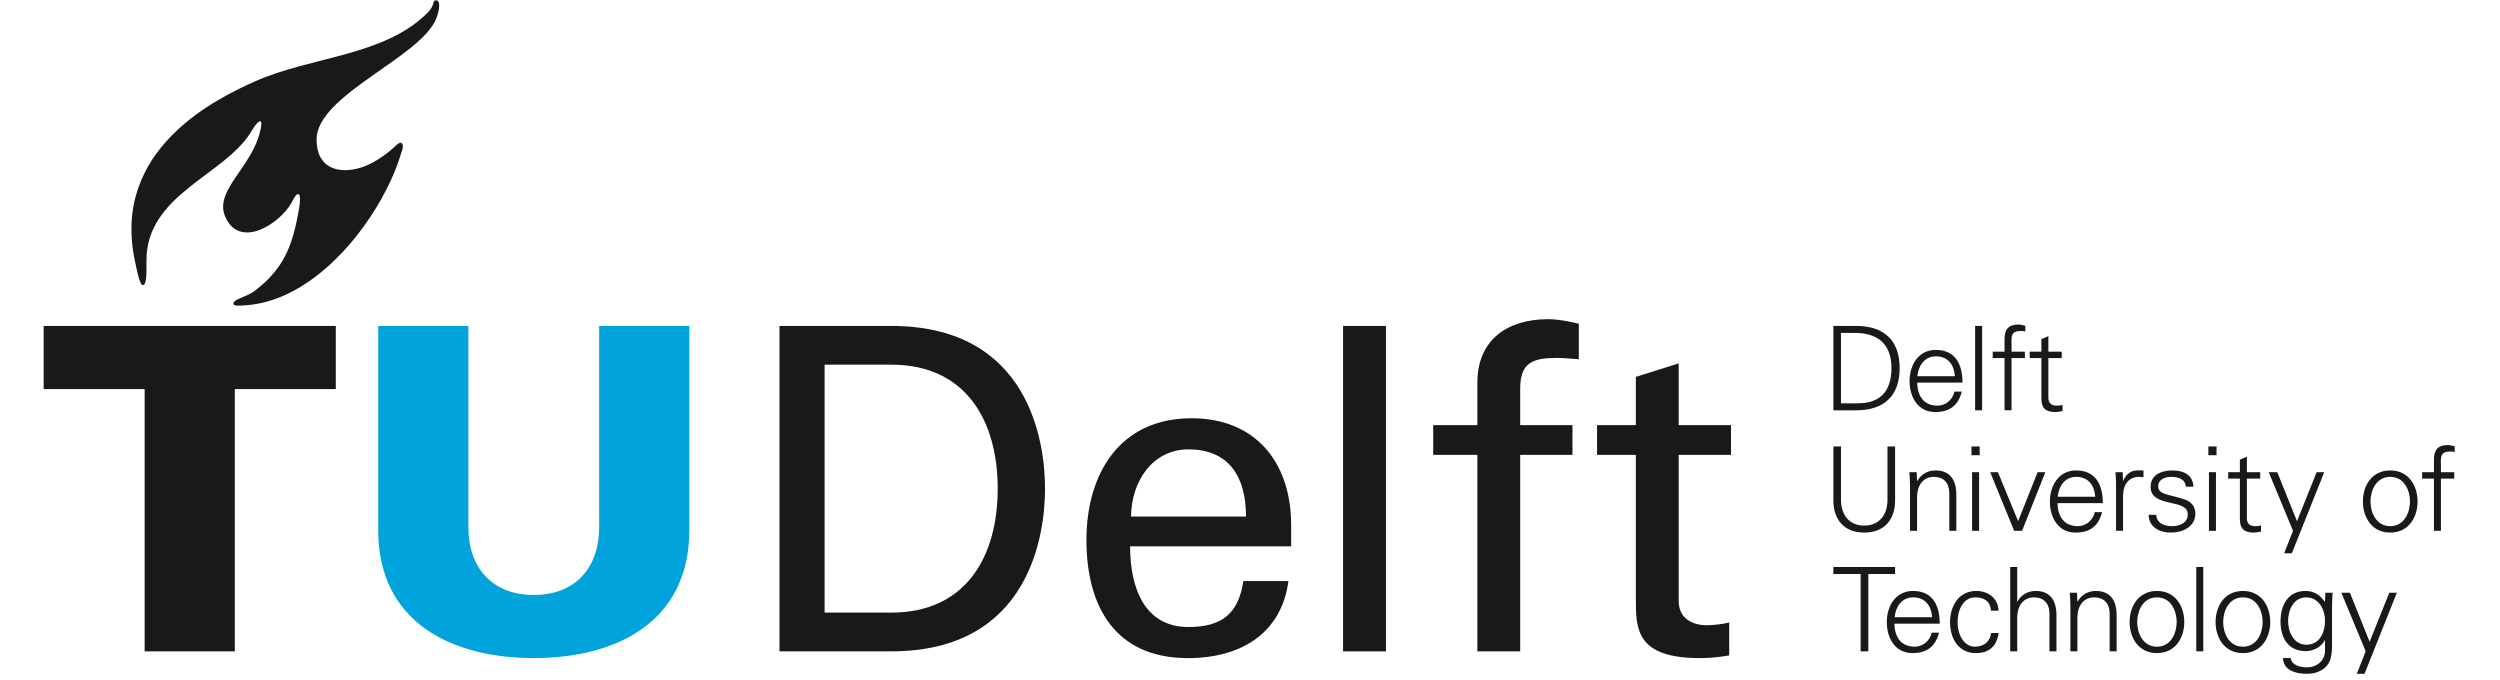 <?xml version="1.0" encoding="UTF-8" standalone="no"?>
<svg width="147px" height="40px" viewBox="0 0 147 40" version="1.1" xmlns="http://www.w3.org/2000/svg" xmlns:xlink="http://www.w3.org/1999/xlink" xmlns:sketch="http://www.bohemiancoding.com/sketch/ns">
    <!-- Generator: Sketch 3.1.1 (8761) - http://www.bohemiancoding.com/sketch -->
    <title>tudlogo</title>
    <desc>Created with Sketch.</desc>
    <defs></defs>
    <g id="Page-1" stroke="none" stroke-width="1" fill="none" fill-rule="evenodd" sketch:type="MSPage">
        <path d="M40.419,19.278 L40.419,31.272 C40.374,35.848 36.997,38.581 31.385,38.581 C25.774,38.581 22.397,35.848 22.352,31.271 L22.352,19.278 L27.427,19.278 L27.427,31.007 C27.427,33.53 28.943,35.097 31.385,35.097 C33.827,35.097 35.344,33.53 35.344,31.007 L35.344,19.278 L40.419,19.278" id="Fill-1" fill="#00A3DB" sketch:type="MSShapeGroup"></path>
        <path d="M63.995,31.751 C63.995,28.346 65.588,24.706 70.059,24.706 C73.604,24.706 75.807,27.07 75.807,30.876 L75.807,32.011 L66.336,32.011 L66.336,32.123 C66.336,35.21 67.626,36.98 69.876,36.98 C71.885,36.98 72.877,36.161 73.194,34.277 L75.608,34.277 C75.185,37.007 73.106,38.584 69.848,38.584 C64.756,38.584 63.995,34.303 63.995,31.751 L63.995,31.751 Z M66.393,30.373 L66.392,30.486 L73.379,30.486 L73.379,30.373 C73.379,27.753 72.135,26.311 69.876,26.311 C67.612,26.311 66.41,28.354 66.393,30.373 L66.393,30.373 Z" id="Fill-2" fill="#1A1918" sketch:type="MSShapeGroup"></path>
        <path d="M81.38,19.278 L81.38,38.187 L79.086,38.187 L79.086,19.278 L81.38,19.278" id="Fill-3" fill="#1A1918" sketch:type="MSShapeGroup"></path>
        <path d="M19.632,19.279 L19.632,22.766 L13.693,22.766 L13.693,38.186 L8.618,38.186 L8.618,22.766 L2.68,22.766 L2.68,19.279 L19.632,19.279" id="Fill-4" fill="#1A1918" sketch:type="MSShapeGroup"></path>
        <path d="M8.088,15.528 L8.054,15.368 C7.081,10.932 9.428,7.407 15.029,4.893 C16.226,4.357 17.583,4.01 18.895,3.675 C21.194,3.088 23.572,2.48 25.221,0.831 L25.588,0.22 C25.74,0.242 25.732,0.549 25.561,1.012 C25.19,2.006 23.785,2.989 22.296,4.029 C20.432,5.333 18.504,6.681 18.503,8.201 C18.501,8.93 18.725,9.465 19.168,9.791 C19.668,10.159 20.436,10.22 21.272,9.957 C21.854,9.775 22.562,9.349 23.167,8.818 C23.167,8.817 23.281,8.712 23.281,8.712 C23.354,8.643 23.506,8.498 23.55,8.509 C23.59,8.54 23.596,8.689 23.492,8.931 C22.466,12.496 18.743,17.563 14.412,17.84 C14.408,17.84 13.821,17.837 13.821,17.837 C13.816,17.785 14.076,17.677 14.306,17.581 L15.076,17.173 C16.822,15.815 17.331,14.442 17.706,12.227 C17.748,11.977 17.822,11.385 17.598,11.307 C17.389,11.234 17.265,11.459 17.078,11.799 C16.553,12.721 15.371,13.612 14.439,13.553 C13.938,13.521 13.567,13.222 13.335,12.663 C13.003,11.86 13.541,11.078 14.163,10.173 C14.649,9.467 15.2,8.665 15.413,7.722 L15.466,7.029 L15.306,7.017 C15.153,7.003 14.942,7.221 14.681,7.665 C14.119,8.617 13.125,9.361 12.071,10.149 C10.3,11.474 8.468,12.845 8.499,15.375 C8.503,15.829 8.508,16.589 8.393,16.654 C8.342,16.602 8.23,16.221 8.088,15.528" id="Fill-5" fill="#1A1918" sketch:type="MSShapeGroup"></path>
        <path d="M108.947,19.465 L108.137,19.465 L108.137,23.827 L109.254,23.827 C110.613,23.827 111.331,23.073 111.331,21.647 C111.331,20.942 111.137,20.396 110.755,20.025 C110.348,19.63 109.74,19.442 108.947,19.465 L108.947,19.465 Z M109.143,19.278 C110.741,19.278 111.586,20.098 111.586,21.647 C111.586,23.195 110.741,24.014 109.143,24.014 L107.916,24.014 L107.916,19.278 L109.143,19.278 L109.143,19.278 Z" id="Fill-6" fill="#1A1918" sketch:type="MSShapeGroup"></path>
        <path d="M112.63,22.11 L112.619,22.233 L115.07,22.233 L115.062,22.113 C115.005,21.315 114.544,20.84 113.829,20.84 C113.03,20.84 112.684,21.524 112.63,22.11 L112.63,22.11 Z M112.396,22.402 C112.396,21.576 112.842,20.687 113.822,20.687 C114.975,20.687 115.249,21.585 115.272,22.386 L112.614,22.386 L112.617,22.5 C112.633,23.417 113.122,23.965 113.925,23.965 C114.424,23.965 114.828,23.621 114.978,23.14 L115.16,23.14 C114.939,23.777 114.521,24.117 113.794,24.117 C112.762,24.117 112.396,23.193 112.396,22.402 L112.396,22.402 Z" id="Fill-7" fill="#1A1918" sketch:type="MSShapeGroup"></path>
        <path d="M116.437,19.277 L116.437,24.013 L116.25,24.013 L116.25,19.277 L116.437,19.277" id="Fill-8" fill="#1A1918" sketch:type="MSShapeGroup"></path>
        <path d="M117.867,20.79 L117.98,20.79 L117.98,19.941 C117.98,19.404 118.181,19.195 118.698,19.195 L118.954,19.241 C118.954,19.241 118.959,19.301 118.965,19.361 C118.9,19.354 118.835,19.348 118.835,19.348 L118.309,19.513 C118.155,19.673 118.153,19.915 118.166,20.241 L118.166,20.79 L118.95,20.79 L118.95,20.942 L118.166,20.942 L118.166,24.013 L117.98,24.013 L117.98,20.942 L117.285,20.942 L117.285,20.79 L117.867,20.79" id="Fill-9" fill="#1A1918" sketch:type="MSShapeGroup"></path>
        <path d="M120.333,19.935 L120.333,20.79 L121.116,20.79 L121.116,20.942 L120.333,20.942 L120.333,23.364 C120.333,23.361 120.482,23.806 120.482,23.806 L120.919,23.964 C120.919,23.964 121.049,23.949 121.164,23.935 L121.164,24.07 C121.061,24.085 120.858,24.116 120.858,24.116 C120.59,24.116 120.407,24.062 120.297,23.952 C120.143,23.797 120.145,23.532 120.146,23.275 L120.146,20.942 L119.459,20.942 L119.459,20.79 L120.146,20.79 L120.146,20.016 C120.198,19.993 120.244,19.973 120.333,19.935" id="Fill-10" fill="#1A1918" sketch:type="MSShapeGroup"></path>
        <path d="M111.318,26.365 L111.318,29.467 C111.304,30.554 110.668,31.203 109.617,31.203 C108.566,31.203 107.931,30.554 107.916,29.466 L107.916,26.365 L108.137,26.365 L108.137,29.46 C108.174,30.422 108.741,31.017 109.617,31.017 C110.493,31.017 111.061,30.422 111.097,29.465 L111.097,26.365 L111.318,26.365" id="Fill-11" fill="#1A1918" sketch:type="MSShapeGroup"></path>
        <path d="M112.834,28.342 C113.044,27.97 113.383,27.774 113.815,27.774 C114.727,27.774 114.918,28.471 114.918,29.056 L114.918,31.1 L114.731,31.1 L114.731,28.987 C114.731,28.332 114.34,27.926 113.711,27.926 C112.95,27.926 112.61,28.579 112.61,29.227 L112.61,31.1 L112.423,31.1 L112.423,28.54 C112.423,28.54 112.396,27.886 112.396,27.877 L112.593,27.877 C112.599,28.011 112.626,28.672 112.626,28.672 L112.834,28.342" id="Fill-12" fill="#1A1918" sketch:type="MSShapeGroup"></path>
        <path d="M116.292,26.365 L116.292,26.654 L116.036,26.654 L116.036,26.365 L116.292,26.365" id="Fill-13" fill="#1A1918" sketch:type="MSShapeGroup"></path>
        <path d="M116.258,27.877 L116.258,31.1 L116.071,31.1 L116.071,27.877 L116.258,27.877" id="Fill-14" fill="#1A1918" sketch:type="MSShapeGroup"></path>
        <path d="M120.1,27.877 C119.991,28.153 118.874,30.969 118.822,31.1 L118.507,31.1 C118.455,30.971 117.305,28.155 117.191,27.877 L117.401,27.877 C117.456,28.01 118.667,30.943 118.667,30.943 C118.667,30.943 119.835,28.013 119.89,27.877 L120.1,27.877" id="Fill-15" fill="#1A1918" sketch:type="MSShapeGroup"></path>
        <path d="M120.882,29.196 L120.871,29.319 L123.322,29.319 L123.313,29.198 C123.256,28.401 122.795,27.926 122.08,27.926 C121.332,27.926 120.939,28.564 120.882,29.196 L120.882,29.196 Z M120.646,29.488 C120.646,28.663 121.093,27.774 122.072,27.774 C123.226,27.774 123.5,28.671 123.522,29.472 L120.866,29.472 L120.868,29.586 C120.884,30.503 121.374,31.051 122.177,31.051 C122.675,31.051 123.079,30.707 123.229,30.226 L123.412,30.226 C123.191,30.863 122.772,31.203 122.046,31.203 C121.013,31.203 120.646,30.279 120.646,29.488 L120.646,29.488 Z" id="Fill-16" fill="#1A1918" sketch:type="MSShapeGroup"></path>
        <path d="M125.63,27.774 C125.631,27.774 125.824,27.777 125.925,27.778 L125.925,27.939 C125.884,27.935 125.783,27.926 125.783,27.926 C125.134,27.926 124.738,28.378 124.722,29.135 L124.722,31.1 L124.536,31.1 L124.536,28.54 L124.513,27.938 C124.513,27.938 124.511,27.905 124.509,27.877 L124.706,27.877 C124.711,28.011 124.722,28.277 124.722,28.277 L124.955,28.31 C125.064,28.001 125.335,27.785 125.63,27.774 L125.63,27.774 Z" id="Fill-17" fill="#1A1918" sketch:type="MSShapeGroup"></path>
        <path d="M128.754,30.25 C128.754,29.7 128.212,29.581 127.688,29.465 L127.574,29.439 C127.005,29.303 126.569,29.155 126.569,28.623 C126.569,27.835 127.451,27.774 127.721,27.774 C128.378,27.774 128.708,28.036 128.806,28.503 L128.586,28.503 C128.493,28.149 128.193,27.926 127.68,27.926 C127.139,27.926 126.79,28.188 126.79,28.595 C126.79,29.04 127.18,29.139 127.72,29.275 L128.466,29.492 C128.78,29.6 128.975,29.868 128.975,30.189 C128.975,30.89 128.304,31.203 127.638,31.203 C127.134,31.203 126.568,30.974 126.482,30.384 L126.729,30.384 C126.816,30.799 127.146,31.051 127.741,31.051 C128.246,31.051 128.754,30.803 128.754,30.25" id="Fill-18" fill="#1A1918" sketch:type="MSShapeGroup"></path>
        <path d="M130.22,26.365 L130.22,26.654 L129.964,26.654 L129.964,26.365 L130.22,26.365" id="Fill-19" fill="#1A1918" sketch:type="MSShapeGroup"></path>
        <path d="M130.185,27.877 L130.185,31.1 L129.999,31.1 L129.999,27.877 L130.185,27.877" id="Fill-20" fill="#1A1918" sketch:type="MSShapeGroup"></path>
        <path d="M132.004,27.022 L132.004,27.877 L132.788,27.877 L132.788,28.029 L132.004,28.029 L132.004,30.451 C132.004,30.448 132.153,30.893 132.153,30.893 L132.59,31.051 C132.59,31.051 132.721,31.036 132.835,31.022 L132.835,31.157 C132.732,31.173 132.529,31.203 132.529,31.203 C132.262,31.203 132.078,31.149 131.968,31.039 C131.814,30.884 131.816,30.619 131.817,30.362 L131.817,28.029 L131.13,28.029 L131.13,27.877 L131.817,27.877 L131.817,27.102 C131.869,27.08 131.916,27.06 132.004,27.022" id="Fill-21" fill="#1A1918" sketch:type="MSShapeGroup"></path>
        <path d="M136.498,27.877 C136.384,28.163 134.738,32.285 134.685,32.419 L134.474,32.419 C134.57,32.178 134.935,31.254 134.935,31.254 C134.935,31.181 133.848,28.548 133.57,27.877 L133.827,27.877 C133.881,28.012 135.064,30.953 135.064,30.953 C135.064,30.953 136.241,28.012 136.295,27.877 L136.498,27.877" id="Fill-22" fill="#1A1918" sketch:type="MSShapeGroup"></path>
        <path d="M139.272,29.488 C139.272,30.241 139.67,31.051 140.546,31.051 C141.421,31.051 141.819,30.241 141.819,29.488 C141.819,28.736 141.421,27.926 140.546,27.926 C139.67,27.926 139.272,28.736 139.272,29.488 L139.272,29.488 Z M139.051,29.488 C139.051,28.635 139.514,27.774 140.546,27.774 C141.578,27.774 142.041,28.635 142.041,29.488 C142.041,30.342 141.578,31.203 140.546,31.203 C139.514,31.203 139.051,30.342 139.051,29.488 L139.051,29.488 Z" id="Fill-23" fill="#1A1918" sketch:type="MSShapeGroup"></path>
        <path d="M143.115,27.877 L143.228,27.877 L143.228,27.028 C143.228,26.491 143.429,26.282 143.946,26.282 L144.203,26.328 L144.213,26.448 C144.149,26.441 144.084,26.435 144.084,26.435 L143.557,26.601 C143.404,26.76 143.401,27.003 143.415,27.328 L143.415,27.877 L144.198,27.877 L144.198,28.029 L143.415,28.029 L143.415,31.1 L143.228,31.1 L143.228,28.029 L142.534,28.029 L142.534,27.877 L143.115,27.877" id="Fill-24" fill="#1A1918" sketch:type="MSShapeGroup"></path>
        <path d="M111.318,33.451 L111.318,33.638 L109.745,33.638 L109.745,38.186 L109.518,38.186 L109.518,33.638 L107.916,33.638 L107.916,33.451 L111.318,33.451" id="Fill-25" fill="#1A1918" sketch:type="MSShapeGroup"></path>
        <path d="M111.292,36.283 L111.281,36.406 L113.732,36.406 L113.723,36.285 C113.666,35.488 113.205,35.013 112.491,35.013 C111.691,35.013 111.345,35.697 111.292,36.283 L111.292,36.283 Z M111.057,36.575 C111.057,35.749 111.503,34.86 112.484,34.86 C113.636,34.86 113.91,35.758 113.933,36.559 L111.275,36.559 L111.278,36.673 C111.295,37.59 111.784,38.138 112.586,38.138 C113.085,38.138 113.489,37.793 113.64,37.313 L113.822,37.313 C113.601,37.95 113.183,38.29 112.456,38.29 C111.423,38.29 111.057,37.366 111.057,36.575 L111.057,36.575 Z" id="Fill-26" fill="#1A1918" sketch:type="MSShapeGroup"></path>
        <path d="M114.774,36.575 C114.774,35.749 115.22,34.86 116.2,34.86 C116.839,34.86 117.261,35.245 117.351,35.796 L117.137,35.796 C117.054,35.307 116.722,35.013 116.131,35.013 C115.473,35.013 114.995,35.667 114.995,36.569 C114.995,37.478 115.473,38.138 116.131,38.138 C116.675,38.138 117.043,37.807 117.134,37.334 L117.347,37.334 C117.209,37.952 116.844,38.29 116.172,38.29 C115.14,38.29 114.774,37.366 114.774,36.575" id="Fill-27" fill="#1A1918" sketch:type="MSShapeGroup"></path>
        <path d="M118.499,33.451 L118.499,35.804 L118.724,35.429 C118.933,35.057 119.272,34.86 119.704,34.86 C120.616,34.86 120.807,35.558 120.807,36.143 L120.807,38.186 L120.62,38.186 L120.62,36.073 C120.62,35.419 120.23,35.013 119.601,35.013 C118.84,35.013 118.499,35.666 118.499,36.313 L118.499,38.186 L118.313,38.186 L118.313,33.451 L118.499,33.451" id="Fill-28" fill="#1A1918" sketch:type="MSShapeGroup"></path>
        <path d="M122.262,35.429 C122.472,35.057 122.811,34.86 123.242,34.86 C124.154,34.86 124.346,35.558 124.346,36.143 L124.346,38.186 L124.159,38.186 L124.159,36.073 C124.159,35.419 123.769,35.013 123.14,35.013 C122.378,35.013 122.037,35.666 122.037,36.313 L122.037,38.186 L121.851,38.186 L121.851,35.626 C121.851,35.626 121.823,34.967 121.823,34.964 L122.021,34.964 C122.026,35.098 122.053,35.761 122.053,35.761 L122.262,35.429" id="Fill-29" fill="#1A1918" sketch:type="MSShapeGroup"></path>
        <path d="M125.554,36.575 C125.554,37.328 125.953,38.138 126.828,38.138 C127.704,38.138 128.102,37.328 128.102,36.575 C128.102,35.823 127.704,35.013 126.828,35.013 C125.953,35.013 125.554,35.823 125.554,36.575 L125.554,36.575 Z M125.334,36.575 C125.334,35.722 125.796,34.86 126.828,34.86 C127.861,34.86 128.323,35.722 128.323,36.575 C128.323,37.428 127.861,38.29 126.828,38.29 C125.796,38.29 125.334,37.428 125.334,36.575 L125.334,36.575 Z" id="Fill-30" fill="#1A1918" sketch:type="MSShapeGroup"></path>
        <path d="M129.441,33.451 L129.441,38.186 L129.254,38.186 L129.254,33.451 L129.441,33.451" id="Fill-31" fill="#1A1918" sketch:type="MSShapeGroup"></path>
        <path d="M130.609,36.575 C130.609,37.328 131.008,38.138 131.884,38.138 C132.759,38.138 133.157,37.328 133.157,36.575 C133.157,35.823 132.759,35.013 131.884,35.013 C131.008,35.013 130.609,35.823 130.609,36.575 L130.609,36.575 Z M130.389,36.575 C130.389,35.722 130.852,34.86 131.884,34.86 C132.916,34.86 133.378,35.722 133.378,36.575 C133.378,37.428 132.916,38.29 131.884,38.29 C130.852,38.29 130.389,37.428 130.389,36.575 L130.389,36.575 Z" id="Fill-32" fill="#1A1918" sketch:type="MSShapeGroup"></path>
        <path d="M134.427,36.514 C134.427,37.263 134.836,38.021 135.618,38.021 C136.508,38.021 136.824,37.202 136.824,36.499 C136.824,35.76 136.406,35.013 135.605,35.013 C134.795,35.013 134.427,35.79 134.427,36.514 L134.427,36.514 Z M134.207,36.547 C134.207,36.152 134.305,34.86 135.563,34.86 C135.996,34.86 136.327,35.048 136.605,35.45 L136.798,35.729 L136.824,35.364 C136.824,35.364 136.834,35.099 136.84,34.964 L137.039,34.964 C137.036,35.027 137.011,35.626 137.011,35.626 L137.011,37.797 C137.011,38.489 136.982,39.061 136.347,39.358 C136.346,39.359 135.611,39.506 135.611,39.506 C135.336,39.506 134.504,39.432 134.397,38.804 L134.647,38.804 C134.755,39.137 135.1,39.353 135.667,39.353 C136.223,39.353 136.809,38.956 136.824,38.289 L136.824,37.64 L136.596,37.59 C136.427,37.934 136.008,38.174 135.578,38.174 C134.719,38.174 134.207,37.565 134.207,36.547 L134.207,36.547 Z" id="Fill-33" fill="#1A1918" sketch:type="MSShapeGroup"></path>
        <path d="M140.769,34.964 C140.655,35.249 139.009,39.372 138.956,39.506 L138.746,39.506 C138.842,39.265 139.207,38.341 139.207,38.341 C139.207,38.267 138.119,35.635 137.841,34.964 L138.098,34.964 C138.152,35.099 139.336,38.04 139.336,38.04 C139.336,38.04 140.512,35.099 140.566,34.964 L140.769,34.964" id="Fill-34" fill="#1A1918" sketch:type="MSShapeGroup"></path>
        <path d="M86.869,25.109 L86.981,25.109 L86.981,22.51 C86.981,20.238 88.495,18.881 91.031,18.881 C91.031,18.881 92.562,19.107 92.721,19.131 L92.721,21.003 C92.59,20.993 92.38,20.978 92.38,20.978 L91.562,20.934 C90.079,20.934 89.275,21.238 89.275,22.848 L89.275,25.109 L92.348,25.109 L92.348,26.636 L89.275,26.636 L89.275,38.186 L86.981,38.186 L86.981,26.636 L84.386,26.636 L84.386,25.109 L86.869,25.109" id="Fill-35" fill="#1A1918" sketch:type="MSShapeGroup"></path>
        <path d="M98.595,21.52 L98.595,25.109 L101.669,25.109 L101.669,26.636 L98.595,26.636 L98.595,35.359 C98.595,36.28 99.284,36.875 100.35,36.875 C100.35,36.875 101.339,36.757 101.564,36.73 L101.564,38.436 C101.396,38.451 99.954,38.583 99.954,38.583 C96.301,38.583 96.301,36.953 96.301,35.226 L96.301,26.636 L94.021,26.636 L94.021,25.11 L96.301,25.112 L96.301,22.244 C96.44,22.2 98.343,21.599 98.595,21.52" id="Fill-36" fill="#1A1918" sketch:type="MSShapeGroup"></path>
        <path d="M48.487,21.331 L48.375,21.331 L48.375,36.134 L52.407,36.134 C56.396,36.134 58.777,33.368 58.777,28.734 C58.777,24.098 56.396,21.331 52.407,21.331 L48.487,21.331 L48.487,21.331 Z M52.406,19.278 C60.691,19.278 61.336,26.516 61.336,28.734 C61.336,30.951 60.691,38.186 52.406,38.186 L45.945,38.186 L45.945,19.278 L52.406,19.278 L52.406,19.278 Z" id="Fill-37" fill="#1A1918" sketch:type="MSShapeGroup"></path>
        <path d="M31.385,34.984 C33.877,34.984 35.231,33.329 35.231,31.007 L35.231,19.165 L40.532,19.165 L40.532,31.272 C40.479,36.601 36.21,38.694 31.385,38.694 C26.56,38.694 22.292,36.601 22.239,31.272 L22.239,19.165 L27.54,19.165 L27.54,31.007 C27.54,33.329 28.893,34.984 31.385,34.984" id="Fill-38" fill="#00A3DB" sketch:type="MSShapeGroup"></path>
        <path d="M75.92,32.123 L75.92,30.876 C75.92,27.193 73.833,24.593 70.059,24.593 C65.845,24.593 63.882,27.855 63.882,31.751 C63.882,35.675 65.581,38.697 69.848,38.697 C73.03,38.697 75.362,37.187 75.76,34.165 L73.11,34.165 C72.817,36.099 71.837,36.868 69.876,36.868 C67.302,36.868 66.449,34.579 66.449,32.123 L75.92,32.123 L75.92,32.123 Z M66.505,30.373 C66.523,28.298 67.78,26.423 69.876,26.423 C72.313,26.423 73.266,28.094 73.266,30.373 L66.505,30.373 L66.505,30.373 Z" id="Fill-39" fill="#1A1918" sketch:type="MSShapeGroup"></path>
        <path d="M78.973,19.165 L81.493,19.165 L81.493,38.3 L78.973,38.3 L78.973,19.165 Z" id="Fill-40" fill="#1A1918" sketch:type="MSShapeGroup"></path>
        <path d="M8.505,38.299 L13.806,38.299 L13.806,22.878 L19.745,22.878 L19.745,19.166 L2.567,19.166 L2.567,22.878 L8.505,22.878 L8.505,38.299" id="Fill-41" fill="#1A1918" sketch:type="MSShapeGroup"></path>
        <path d="M21.239,9.849 C19.946,10.255 18.612,9.93 18.616,8.201 C18.618,5.565 24.808,3.355 25.667,1.051 C25.879,0.477 25.892,0.004 25.618,0.019 C25.421,0.031 25.575,0.317 25.141,0.751 C22.577,3.317 18.28,3.313 14.983,4.79 C12.821,5.76 6.485,8.742 7.944,15.392 C8.013,15.707 8.202,16.766 8.395,16.766 C8.62,16.766 8.618,16.137 8.612,15.373 C8.563,11.414 13.252,10.309 14.778,7.722 C14.96,7.413 15.276,6.979 15.351,7.18 C15.387,7.278 15.364,7.421 15.302,7.697 C14.825,9.823 12.601,11.187 13.231,12.707 C14.047,14.679 16.405,13.208 17.129,11.941 C17.323,11.591 17.431,11.369 17.561,11.414 C17.659,11.448 17.655,11.848 17.594,12.208 C17.208,14.497 16.681,15.782 15.006,17.083 C14.471,17.5 13.629,17.587 13.739,17.908 C13.767,17.991 14.13,17.982 14.42,17.953 C18.879,17.667 22.608,12.41 23.596,8.975 C23.7,8.734 23.731,8.506 23.622,8.421 C23.487,8.318 23.292,8.556 23.092,8.733 C22.583,9.18 21.883,9.647 21.239,9.849" id="Fill-42" fill="#1A1918" sketch:type="MSShapeGroup"></path>
        <path d="M109.254,23.714 C110.648,23.714 111.218,22.897 111.218,21.647 C111.218,20.183 110.359,19.537 108.951,19.578 L108.25,19.578 L108.25,23.714 L109.254,23.714 L109.254,23.714 Z M109.143,19.165 C110.772,19.165 111.699,20.004 111.699,21.647 C111.699,23.289 110.772,24.126 109.143,24.126 L107.803,24.126 L107.803,19.165 L109.143,19.165 L109.143,19.165 Z" id="Fill-43" fill="#1A1918" sketch:type="MSShapeGroup"></path>
        <path d="M114.949,22.121 C114.901,21.454 114.543,20.953 113.829,20.953 C113.155,20.953 112.798,21.516 112.743,22.121 L114.949,22.121 L114.949,22.121 Z M112.73,22.498 C112.743,23.233 113.08,23.852 113.925,23.852 C114.413,23.852 114.818,23.502 114.921,23.027 L115.354,23.027 C115.141,23.852 114.626,24.229 113.794,24.229 C112.764,24.229 112.283,23.343 112.283,22.402 C112.283,21.468 112.798,20.575 113.822,20.575 C114.976,20.575 115.395,21.42 115.395,22.498 L112.73,22.498 L112.73,22.498 Z" id="Fill-44" fill="#1A1918" sketch:type="MSShapeGroup"></path>
        <path d="M116.137,19.165 L116.549,19.165 L116.549,24.126 L116.137,24.126 L116.137,19.165 Z" id="Fill-45" fill="#1A1918" sketch:type="MSShapeGroup"></path>
        <path d="M117.867,24.125 L117.867,21.055 L117.172,21.055 L117.172,20.677 L117.867,20.677 L117.867,19.941 C117.867,19.35 118.106,19.082 118.698,19.082 C118.829,19.082 118.966,19.131 119.089,19.158 L119.089,19.487 C119.007,19.474 118.918,19.46 118.835,19.46 C118.272,19.46 118.259,19.743 118.279,20.236 L118.279,20.677 L119.063,20.677 L119.063,21.055 L118.279,21.055 L118.279,24.125 L117.867,24.125" id="Fill-46" fill="#1A1918" sketch:type="MSShapeGroup"></path>
        <path d="M120.033,21.055 L119.346,21.055 L119.346,20.677 L120.033,20.677 L120.033,19.941 L120.445,19.763 L120.445,20.677 L121.229,20.677 L121.229,21.055 L120.445,21.055 L120.445,23.364 C120.438,23.679 120.603,23.851 120.919,23.851 C121.043,23.851 121.167,23.844 121.277,23.81 L121.277,24.167 C121.146,24.202 120.995,24.228 120.858,24.228 C119.985,24.228 120.033,23.672 120.033,23.205 L120.033,21.055" id="Fill-47" fill="#1A1918" sketch:type="MSShapeGroup"></path>
        <path d="M108.25,26.252 L108.25,29.46 C108.285,30.361 108.8,30.904 109.617,30.904 C110.435,30.904 110.95,30.361 110.984,29.46 L110.984,26.252 L111.431,26.252 L111.431,29.467 C111.417,30.532 110.819,31.316 109.617,31.316 C108.414,31.316 107.817,30.532 107.803,29.467 L107.803,26.252 L108.25,26.252" id="Fill-48" fill="#1A1918" sketch:type="MSShapeGroup"></path>
        <path d="M112.723,31.213 L112.31,31.213 L112.31,28.54 C112.31,28.272 112.289,27.998 112.276,27.764 L112.701,27.764 L112.723,28.272 L112.736,28.286 C112.977,27.86 113.369,27.661 113.815,27.661 C114.941,27.661 115.031,28.657 115.031,29.056 L115.031,31.213 L114.618,31.213 L114.618,28.987 C114.618,28.389 114.275,28.039 113.711,28.039 C113.031,28.039 112.723,28.609 112.723,29.227 L112.723,31.213" id="Fill-49" fill="#1A1918" sketch:type="MSShapeGroup"></path>
        <path d="M115.958,27.764 L116.371,27.764 L116.371,31.213 L115.958,31.213 L115.958,27.764 Z M115.923,26.252 L116.405,26.252 L116.405,26.767 L115.923,26.767 L115.923,26.252 Z" id="Fill-50" fill="#1A1918" sketch:type="MSShapeGroup"></path>
        <path d="M117.477,27.764 L118.665,30.643 L119.813,27.764 L120.267,27.764 L118.898,31.213 L118.432,31.213 L117.023,27.764 L117.477,27.764" id="Fill-51" fill="#1A1918" sketch:type="MSShapeGroup"></path>
        <path d="M123.2,29.207 C123.152,28.54 122.794,28.039 122.08,28.039 C121.406,28.039 121.049,28.602 120.994,29.207 L123.2,29.207 L123.2,29.207 Z M120.981,29.584 C120.994,30.32 121.332,30.938 122.177,30.938 C122.664,30.938 123.07,30.588 123.172,30.113 L123.604,30.113 C123.393,30.938 122.877,31.316 122.046,31.316 C121.016,31.316 120.534,30.429 120.534,29.488 C120.534,28.554 121.049,27.661 122.072,27.661 C123.228,27.661 123.646,28.506 123.646,29.584 L120.981,29.584 L120.981,29.584 Z" id="Fill-52" fill="#1A1918" sketch:type="MSShapeGroup"></path>
        <path d="M124.835,31.213 L124.423,31.213 L124.423,28.54 C124.43,28.272 124.402,27.998 124.388,27.764 L124.814,27.764 L124.835,28.272 L124.849,28.272 C124.973,27.921 125.282,27.674 125.626,27.661 C125.763,27.654 125.9,27.661 126.038,27.667 L126.038,28.066 C125.955,28.059 125.866,28.039 125.783,28.039 C125.171,28.039 124.849,28.478 124.835,29.138 L124.835,31.213" id="Fill-53" fill="#1A1918" sketch:type="MSShapeGroup"></path>
        <path d="M127.721,27.661 C128.374,27.661 128.922,27.887 128.979,28.616 L128.532,28.616 C128.49,28.183 128.105,28.039 127.68,28.039 C127.294,28.039 126.903,28.189 126.903,28.595 C126.903,29.104 127.569,29.056 128.503,29.385 C128.861,29.509 129.088,29.818 129.088,30.189 C129.088,30.966 128.366,31.316 127.638,31.316 C127.04,31.316 126.353,31.034 126.339,30.271 L126.786,30.271 C126.82,30.787 127.274,30.938 127.741,30.938 C128.181,30.938 128.641,30.732 128.641,30.25 C128.641,29.756 128.099,29.674 127.549,29.55 C127.006,29.419 126.456,29.262 126.456,28.623 C126.456,27.908 127.115,27.661 127.721,27.661" id="Fill-54" fill="#1A1918" sketch:type="MSShapeGroup"></path>
        <path d="M129.886,27.764 L130.298,27.764 L130.298,31.213 L129.886,31.213 L129.886,27.764 Z M129.851,26.252 L130.333,26.252 L130.333,26.767 L129.851,26.767 L129.851,26.252 Z" id="Fill-55" fill="#1A1918" sketch:type="MSShapeGroup"></path>
        <path d="M131.705,28.142 L131.017,28.142 L131.017,27.764 L131.705,27.764 L131.705,27.028 L132.117,26.85 L132.117,27.764 L132.9,27.764 L132.9,28.142 L132.117,28.142 L132.117,30.451 C132.11,30.766 132.274,30.938 132.59,30.938 C132.715,30.938 132.839,30.931 132.948,30.897 L132.948,31.254 C132.817,31.289 132.667,31.316 132.529,31.316 C131.656,31.316 131.705,30.759 131.705,30.292 L131.705,28.142" id="Fill-56" fill="#1A1918" sketch:type="MSShapeGroup"></path>
        <path d="M133.903,27.764 L135.064,30.649 L136.218,27.764 L136.665,27.764 L134.761,32.532 L134.308,32.532 L134.83,31.213 L133.401,27.764 L133.903,27.764" id="Fill-57" fill="#1A1918" sketch:type="MSShapeGroup"></path>
        <path d="M140.546,28.039 C139.714,28.039 139.385,28.85 139.385,29.488 C139.385,30.127 139.714,30.938 140.546,30.938 C141.377,30.938 141.707,30.127 141.707,29.488 C141.707,28.85 141.377,28.039 140.546,28.039 L140.546,28.039 Z M142.153,29.488 C142.153,30.395 141.645,31.316 140.546,31.316 C139.446,31.316 138.938,30.395 138.938,29.488 C138.938,28.581 139.446,27.661 140.546,27.661 C141.645,27.661 142.153,28.581 142.153,29.488 L142.153,29.488 Z" id="Fill-58" fill="#1A1918" sketch:type="MSShapeGroup"></path>
        <path d="M143.115,31.213 L143.115,28.142 L142.421,28.142 L142.421,27.764 L143.115,27.764 L143.115,27.028 C143.115,26.437 143.355,26.169 143.946,26.169 C144.077,26.169 144.215,26.218 144.337,26.245 L144.337,26.575 C144.256,26.561 144.167,26.548 144.084,26.548 C143.521,26.548 143.507,26.83 143.527,27.323 L143.527,27.764 L144.311,27.764 L144.311,28.142 L143.527,28.142 L143.527,31.213 L143.115,31.213" id="Fill-59" fill="#1A1918" sketch:type="MSShapeGroup"></path>
        <path d="M109.405,33.751 L107.803,33.751 L107.803,33.338 L111.431,33.338 L111.431,33.751 L109.857,33.751 L109.857,38.299 L109.405,38.299 L109.405,33.751" id="Fill-60" fill="#1A1918" sketch:type="MSShapeGroup"></path>
        <path d="M113.61,36.293 C113.563,35.626 113.205,35.125 112.491,35.125 C111.817,35.125 111.459,35.689 111.404,36.293 L113.61,36.293 L113.61,36.293 Z M111.391,36.671 C111.404,37.407 111.742,38.025 112.586,38.025 C113.074,38.025 113.48,37.675 113.583,37.2 L114.015,37.2 C113.803,38.025 113.288,38.402 112.456,38.402 C111.426,38.402 110.944,37.516 110.944,36.575 C110.944,35.641 111.459,34.748 112.484,34.748 C113.637,34.748 114.057,35.593 114.057,36.671 L111.391,36.671 L111.391,36.671 Z" id="Fill-61" fill="#1A1918" sketch:type="MSShapeGroup"></path>
        <path d="M117.073,35.909 C117.038,35.379 116.702,35.125 116.131,35.125 C115.499,35.125 115.107,35.785 115.107,36.569 C115.107,37.358 115.499,38.025 116.131,38.025 C116.667,38.025 117.038,37.695 117.073,37.221 L117.519,37.221 C117.409,38.011 116.956,38.402 116.172,38.402 C115.142,38.402 114.661,37.516 114.661,36.575 C114.661,35.641 115.176,34.748 116.2,34.748 C116.908,34.748 117.485,35.174 117.519,35.909 L117.073,35.909" id="Fill-62" fill="#1A1918" sketch:type="MSShapeGroup"></path>
        <path d="M118.612,35.373 L118.626,35.373 C118.866,34.947 119.258,34.748 119.704,34.748 C120.831,34.748 120.92,35.744 120.92,36.143 L120.92,38.299 L120.507,38.299 L120.507,36.073 C120.507,35.476 120.165,35.125 119.601,35.125 C118.92,35.125 118.612,35.696 118.612,36.313 L118.612,38.299 L118.2,38.299 L118.2,33.338 L118.612,33.338 L118.612,35.373" id="Fill-63" fill="#1A1918" sketch:type="MSShapeGroup"></path>
        <path d="M122.15,38.299 L121.738,38.299 L121.738,35.626 C121.738,35.359 121.717,35.084 121.703,34.851 L122.129,34.851 L122.15,35.359 L122.164,35.373 C122.404,34.947 122.796,34.748 123.242,34.748 C124.369,34.748 124.458,35.744 124.458,36.143 L124.458,38.299 L124.046,38.299 L124.046,36.073 C124.046,35.476 123.703,35.125 123.14,35.125 C122.459,35.125 122.15,35.696 122.15,36.313 L122.15,38.299" id="Fill-64" fill="#1A1918" sketch:type="MSShapeGroup"></path>
        <path d="M126.828,35.125 C125.997,35.125 125.667,35.936 125.667,36.575 C125.667,37.214 125.997,38.025 126.828,38.025 C127.66,38.025 127.989,37.214 127.989,36.575 C127.989,35.936 127.66,35.125 126.828,35.125 L126.828,35.125 Z M128.436,36.575 C128.436,37.481 127.928,38.402 126.828,38.402 C125.729,38.402 125.221,37.481 125.221,36.575 C125.221,35.668 125.729,34.748 126.828,34.748 C127.928,34.748 128.436,35.668 128.436,36.575 L128.436,36.575 Z" id="Fill-65" fill="#1A1918" sketch:type="MSShapeGroup"></path>
        <path d="M129.142,33.338 L129.554,33.338 L129.554,38.299 L129.142,38.299 L129.142,33.338 Z" id="Fill-66" fill="#1A1918" sketch:type="MSShapeGroup"></path>
        <path d="M131.884,35.125 C131.052,35.125 130.722,35.936 130.722,36.575 C130.722,37.214 131.052,38.025 131.884,38.025 C132.715,38.025 133.044,37.214 133.044,36.575 C133.044,35.936 132.715,35.125 131.884,35.125 L131.884,35.125 Z M133.491,36.575 C133.491,37.481 132.983,38.402 131.884,38.402 C130.784,38.402 130.276,37.481 130.276,36.575 C130.276,35.668 130.784,34.748 131.884,34.748 C132.983,34.748 133.491,35.668 133.491,36.575 L133.491,36.575 Z" id="Fill-67" fill="#1A1918" sketch:type="MSShapeGroup"></path>
        <path d="M135.605,35.125 C134.856,35.125 134.54,35.881 134.54,36.514 C134.54,37.145 134.863,37.909 135.618,37.909 C136.408,37.909 136.711,37.173 136.711,36.499 C136.711,35.84 136.347,35.125 135.605,35.125 L135.605,35.125 Z M136.731,34.851 L137.158,34.851 C137.144,35.084 137.124,35.359 137.124,35.626 L137.124,37.695 C137.124,38.382 137.158,39.103 136.395,39.461 C136.12,39.592 135.935,39.619 135.611,39.619 C134.987,39.619 134.245,39.406 134.245,38.691 L134.691,38.691 C134.74,39.103 135.227,39.241 135.667,39.241 C136.203,39.241 136.698,38.863 136.711,38.287 L136.711,37.64 L136.698,37.64 C136.498,38.046 136.024,38.287 135.578,38.287 C134.54,38.287 134.094,37.496 134.094,36.547 C134.094,35.613 134.513,34.748 135.563,34.748 C136.065,34.748 136.423,34.988 136.698,35.386 L136.711,35.359 L136.731,34.851 L136.731,34.851 Z" id="Fill-68" fill="#1A1918" sketch:type="MSShapeGroup"></path>
        <path d="M138.174,34.851 L139.335,37.736 L140.49,34.851 L140.936,34.851 L139.033,39.619 L138.58,39.619 L139.102,38.299 L137.672,34.851 L138.174,34.851" id="Fill-69" fill="#1A1918" sketch:type="MSShapeGroup"></path>
        <path d="M89.388,38.299 L89.388,26.748 L92.46,26.748 L92.46,24.997 L89.388,24.997 L89.388,22.848 C89.388,21.31 90.129,21.046 91.562,21.046 C91.984,21.046 92.41,21.101 92.834,21.124 L92.834,19.034 C92.244,18.9 91.642,18.768 91.031,18.768 C88.646,18.768 86.869,19.963 86.869,22.51 L86.869,24.997 L84.273,24.997 L84.273,26.748 L86.869,26.748 L86.869,38.299 L89.388,38.299" id="Fill-70" fill="#1A1918" sketch:type="MSShapeGroup"></path>
        <path d="M93.908,24.997 L93.908,26.748 L96.188,26.748 L96.188,35.226 C96.188,36.996 96.213,38.696 99.954,38.696 C100.536,38.696 101.083,38.642 101.677,38.539 L101.677,36.604 C101.267,36.703 100.749,36.763 100.35,36.763 C99.449,36.763 98.708,36.31 98.708,35.359 L98.708,26.748 L101.782,26.748 L101.782,24.997 L98.708,24.997 L98.708,21.366 L96.188,22.161 L96.188,24.998 L93.908,24.997" id="Fill-71" fill="#1A1918" sketch:type="MSShapeGroup"></path>
        <path d="M48.487,21.443 L52.407,21.443 C56.83,21.443 58.665,24.78 58.665,28.734 C58.665,32.687 56.83,36.021 52.407,36.021 L48.487,36.021 L48.487,21.443 L48.487,21.443 Z M45.833,38.299 L52.406,38.299 C60.589,38.299 61.448,31.373 61.448,28.734 C61.448,26.095 60.589,19.165 52.406,19.165 L45.833,19.165 L45.833,38.299 L45.833,38.299 Z" id="Fill-72" fill="#1A1918" sketch:type="MSShapeGroup"></path>
    </g>
</svg>